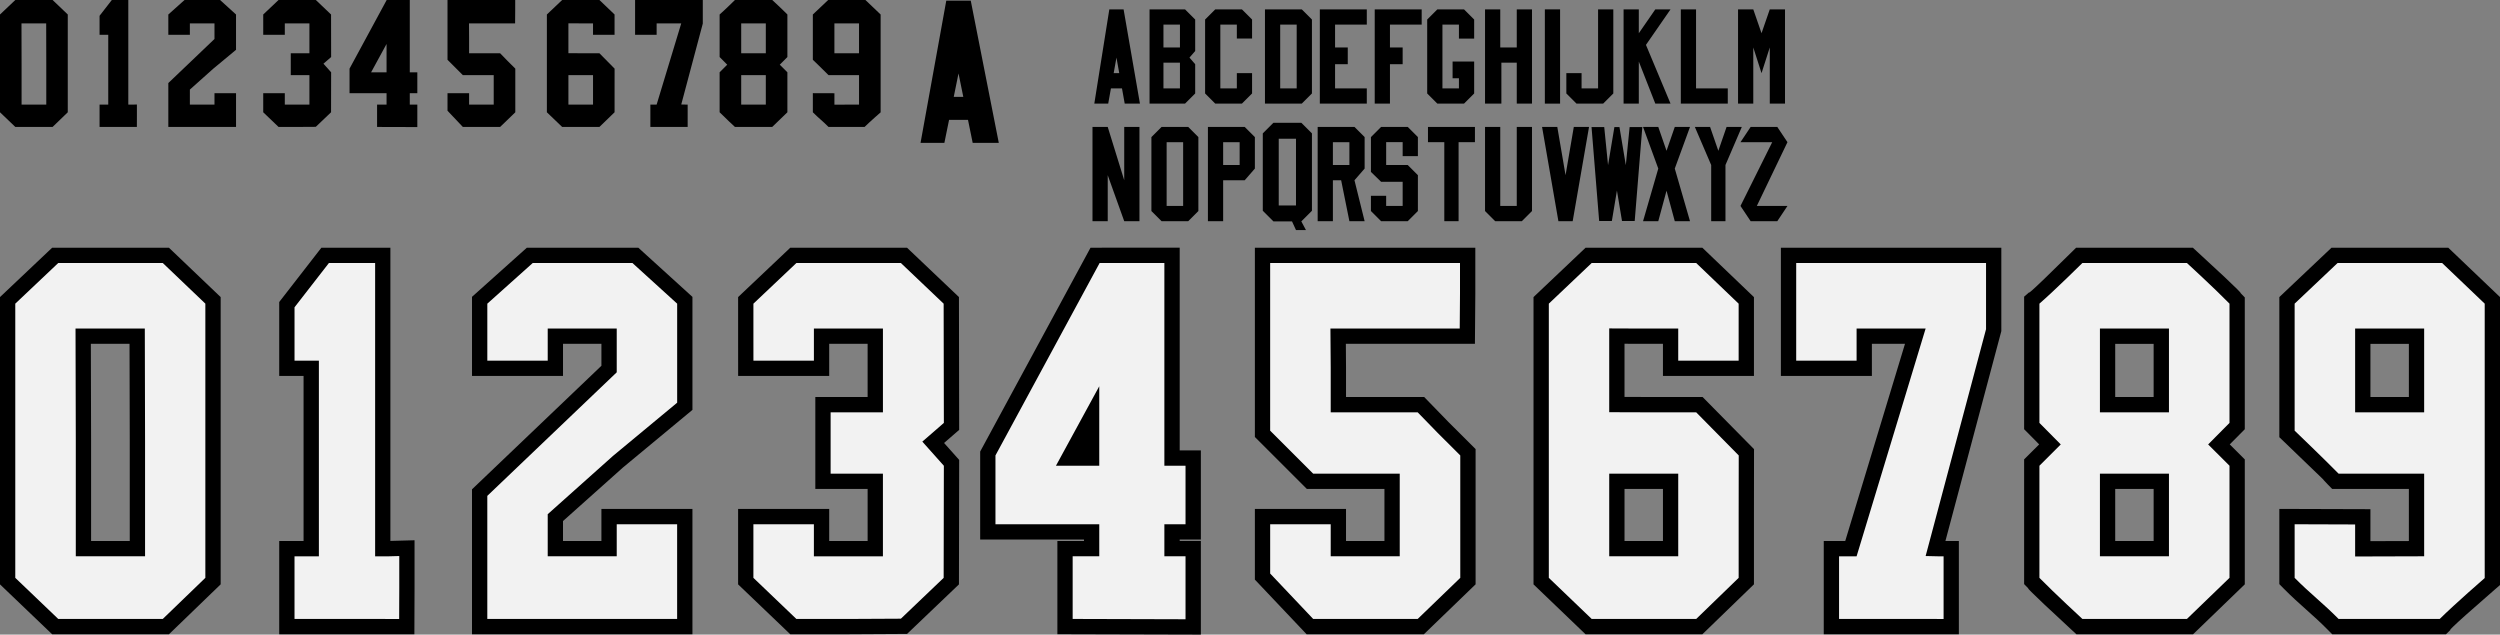 <?xml version="1.0" encoding="UTF-8" standalone="no"?>
<!-- Created with Inkscape (http://www.inkscape.org/) -->

<svg
   width="1969.514mm"
   height="499.945mm"
   viewBox="0 0 196.951 49.994"
   version="1.1"
   id="svg5"
   xml:space="preserve"
   xmlns="http://www.w3.org/2000/svg"
   xmlns:svg="http://www.w3.org/2000/svg"><rect x="0" y="0" width="196.951" height="49.994" fill="#808080" stroke="none"/><defs
     id="defs2" /><path
     id="path1260"
     style="fill:#000000;stroke-width:0.129"
     d="m 65.29,-7.5462477e-5 h 2.889 L 69.376,1.142 v 7.709 c 0,0 -0.821,0.712 -1.264,1.149 h -2.841 c -0.436,-0.443 -0.798,-0.712 -1.235,-1.155 v -1.506 l 1.7,0.006 v 0.9 l 1.939,-0.006 v -2.322 h -2.404 c -0.436,-0.443 -1.235,-1.208 -1.235,-1.208 V 1.142 L 65.243,-7.4462477e-5 Z M 65.735,1.841 l 1e-5,2.354 h 1.939 v -2.354 z" /><path
     id="path1262"
     style="fill:#000000;stroke-width:0.13"
     d="m 57.899,-7.5462477e-5 c 0,0 -0.774,0.765 -1.207,1.142 v 3.35 l 0.599,0.605 -0.599,0.599 v 3.149 c 0.425,0.434 1.207,1.155 1.207,1.155 h 2.936 l 1.196,-1.155 v -3.149 l -0.6,-0.599 0.6,-0.605 V 1.142 C 61.608,0.708 60.836,-7.5462477e-5 60.836,-7.5462477e-5 Z M 58.392,1.841 h 1.939 v 2.354 h -1.939 z m 0,4.076 h 1.939 v 2.322 h -1.939 z" /><path
     style="fill:#000000;stroke-width:0.133"
     d="m 52.766,10 h -1.529 v -0.867 -0.894 h 0.26 0.233 l 1.939,-6.398 h -0.92 -1.019 v 0.358 0.543 H 50.032 V 1.333 -7.5462477e-5 h 2.667 2.667 V 0.929 1.858 l -1.697,6.373 0.355,0.008 h 0.15 v 0.894 0.867 z"
     id="path1264" /><path
     id="path1266"
     style="display:inline;fill:#000000;stroke-width:0.133"
     d="M 44.287,-7.5462477e-5 43.083,1.142 v 3.848 3.855 l 1.204,1.155 h 1.453 1.483 l 1.193,-1.155 v -1.769 l 0.002,-1.67 -1.195,-1.211 h -1.236 l -1.208,-0.004 v -1.262 -1.092 l 0.97,0.004 h 0.969 v 0.358 0.543 h 1.697 v -0.772 -0.829 L 47.223,-7.5462477e-5 H 45.759 Z M 44.78,5.918 h 0.97 0.969 v 1.149 1.173 h -0.969 -0.97 v -1.173 z" /><path
     style="fill:#000000;stroke-width:0.133"
     d="m 37.912,10 h -1.449 l -1.208,-1.276 v -0.695 -0.689 h 0.867 0.834 v 0.46 0.44 h 0.966 0.973 v -1.173 -1.149 h -1.212 -1.22 L 35.255,4.71 V 2.295 -7.5462477e-5 h 2.667 0.371 2.295 V 0.867 l -0.008,0.975 h -1.8 -1.832 l 0.008,1.092 v 1.262 h 1.204 1.24 l 0.56,0.576 0.636,0.635 v 3.439 l -1.196,1.155 z"
     id="path1268" /><path
     id="path1270"
     style="fill:#000000;stroke-width:0.133"
     d="M 30.463,-6.3462477e-5 27.537,5.406 v 0.992 0.942 h 1.469 1.447 v 0.46 0.44 h -0.747 v 0.894 0.867 l 3.171,0.009 V 9.088 8.24 l -0.594,3.8e-5 v -0.44 -0.46 l 0.594,-3.8e-5 v -0.919 -0.725 l -0.594,3.8e-5 V 2.8 -3.7462477e-5 h -0.848 z M 30.453,3.463 v 2.233 h -0.581 -0.636 z" /><path
     style="fill:#000000;stroke-width:0.133"
     d="m 23.394,10 h -1.45 l -1.207,-1.155 v -0.816 -0.689 h 0.867 0.833 v 0.46 0.44 h 0.967 0.972 v -1.173 -1.149 h -0.572 -0.897 v -0.918 -0.805 h 0.936 0.533 v -1.262 -1.092 h -0.933 -1.006 v 0.358 0.543 h -1.699 l -5.96e-4,-0.781 v -0.82 l 1.207,-1.142 h 1.469 1.467 L 26.081,1.142 l 0.006,3.35 -0.605,0.525 0.605,0.678 -0.006,3.149 -1.202,1.147 z"
     id="path1272" /><path
     style="fill:#000000;stroke-width:0.133"
     d="m 15.928,10 h -2.667 v -1.853 -1.605 l 3.636,-3.471 v -0.625 -0.604 h -0.969 -0.97 v 0.358 0.543 h -0.83 -0.867 V 1.962 1.142 L 14.537,-7.5462477e-5 h 1.4 1.4 L 18.594,1.142 v 1.415 1.367 l -1.8,1.493 -1.836,1.64 v 0.574 0.609 h 0.97 0.969 v -0.44 -0.46 h 0.831 0.867 v 1.327 1.333 z"
     id="path1274" /><path
     style="fill:#000000;stroke-width:0.133"
     d="m 7.844,10 v -0.867 -0.894 h 0.262 0.422 v -2.84 -2.657 H 7.844 V 1.888 1.244 L 8.81,-7.5462477e-5 h 0.647 0.651 V 4.133 8.24 h 0.398 l 0.28,-0.008 v 0.894 l -0.003,0.874 z"
     id="path1276" /><path
     id="path1211"
     style="fill:#000000;stroke-width:0.133"
     d="M 1.207,-7.5462477e-5 -4.4231415e-8,1.142 v 3.848 3.855 L 1.207,10 h 1.43 1.506 l 1.196,-1.155 v -3.836 -3.868 L 4.144,-7.5462477e-5 H 2.656 Z M 1.693,1.841 h 0.947 0.999 l 0.007,3.158 v 3.24 h -0.999 -0.947 v -3.24 z" /><path
     id="path3386"
     style="fill:#000000;stroke-width:0.383"
     d="m 183.677,19.514 -4.11,3.889 v 11.039 l 0.371,0.356 c 4.428,4.243 2.517,2.426 3.439,3.361 l 0.354,0.36 h 6.041 v 4.103 l -3.029,0.009 v -2.518 l -7.176,-0.022 v 5.925 l 0.347,0.353 c 1.256,1.272 2.27,2.027 3.463,3.237 l 0.354,0.36 h 8.966 l 0.353,-0.347 c 0,0 -0.549,0.33 3.487,-3.171 l 0.415,-0.36 V 23.405 l -4.077,-3.891 h -8.584 z m 3.066,7.573 h 3.029 v 4.19 h -3.029 z" /><path
     id="path3388"
     style="fill:#000000;stroke-width:0.385"
     d="m 163.557,19.514 -0.353,0.349 c -3.852,3.808 -3.33,3.149 -3.33,3.149 L 159.461,23.372 v 10.441 l 1.185,1.196 -1.185,1.181 v 9.825 l 0.343,0.351 c 0,0 -0.535,-0.374 3.429,3.282 l 0.347,0.319 h 9.192 l 4.073,-3.933 v -9.843 l -1.185,-1.181 1.185,-1.196 V 23.431 l -0.343,-0.353 c 0,0 0.467,0.301 -3.403,-3.247 l -0.345,-0.317 z m 3.08,7.573 h 3.027 v 4.19 h -3.027 z m 0,11.432 h 3.027 v 4.099 h -3.027 z" /><path
     style="fill:#000000;stroke-width:0.396"
     d="m 140.299,19.514 v 4.943 5.159 h 7.169 v -2.529 h 1.652 0.956 l -4.707,15.532 h -1.693 v 3.712 3.636 h 5.493 l 5.151,-0.002 v -3.634 -3.712 h -1.059 l 4.404,-16.532 v -2.763 -3.81 h -8.684 z"
     id="path3390" /><path
     id="path3392"
     style="display:inline;fill:#000000;stroke-width:0.396"
     d="m 124.914,19.514 -4.103,3.889 v 11.309 11.325 l 4.097,3.929 h 4.561 4.646 l 4.062,-3.933 v -5.469 l 0.006,-5.181 -4.051,-4.107 h -3.965 l -2.187,-0.007 v -2.337 -1.851 l 1.515,0.006 h 1.513 v 2.529 h 7.169 v -3.368 -2.841 l -4.066,-3.893 h -4.588 z m 3.066,19.005 h 1.515 1.513 v 2.015 2.084 h -1.513 -1.515 v -2.084 z" /><path
     style="fill:#000000;stroke-width:0.396"
     d="m 98.86,19.514 v 7.641 7.272 l 4.096,4.092 h 3.918 2.193 v 2.015 2.084 h -1.525 -1.502 v -0.028 -2.495 h -3.544 -3.636 v 3.138 2.429 l 4.075,4.304 h 4.581 4.659 l 4.073,-3.933 v -10.655 l -2.126,-2.121 -0.002,-0.002 -0.011,-0.011 -1.912,-1.968 h -3.985 -2.172 V 28.935 l -0.013,-1.848 h 3.924 6.244 l 0.031,-3.933 v -3.64 h -7.643 -1.041 z"
     id="path3394" /><path
     id="path3396"
     style="fill:#000000;stroke-width:0.396"
     d="m 85.912,19.514 -8.693,16.059 v 3.086 3.846 h 5.325 2.852 v 0.085 0.028 h -2.095 v 3.712 3.632 l 11.303,0.031 v -3.793 -3.583 h -1.667 v -0.028 -0.085 h 1.667 v -3.782 -3.239 h -1.667 v -6.914 -9.057 h -3.583 z" /><path
     style="fill:#000000;stroke-width:0.396"
     d="m 62.259,19.514 -4.11,3.889 v 2.818 l 0.002,3.394 h 7.174 v -2.529 h 1.615 1.412 v 1.857 2.333 h -0.29 -3.83 v 3.463 3.78 h 3.721 0.399 v 2.015 2.084 h -1.521 -1.506 v -0.028 -2.495 h -3.542 -3.634 v 3.138 2.804 l 4.107,3.929 h 4.557 l 4.646,-0.026 4.088,-3.902 0.018,-9.806 -1.19,-1.334 1.19,-1.034 -0.018,-10.461 -4.092,-3.889 h -4.596 z"
     id="path3398" /><path
     style="fill:#000000;stroke-width:0.396"
     d="m 41.506,19.514 -4.321,3.869 v 2.837 3.396 h 3.636 3.533 v -2.529 h 1.513 1.513 v 0.491 1.237 l -10.196,9.734 v 5.015 6.403 h 8.682 8.684 v -4.945 -4.926 h -3.636 -3.535 v 2.495 0.028 h -1.513 -1.513 v -0.502 -1.069 l 4.714,-4.21 0.002,-0.002 5.482,-4.546 v -4.4 -4.502 l -4.264,-3.874 h -4.393 z"
     id="path3400" /><path
     style="fill:#000000;stroke-width:0.396"
     d="m 25.319,19.514 -3.322,4.278 v 2.222 3.601 h 1.918 v 6.246 6.757 h -1.918 v 3.712 3.636 h 10.648 l 0.013,-3.658 v -3.747 l -1.903,0.053 V 32.309 19.514 h -3.029 z"
     id="path3402" /><path
     id="path3404"
     style="fill:#000000;stroke-width:0.396"
     d="M 4.11,19.514 -4.4231415e-8,23.403 v 11.309 11.325 L 4.107,49.967 h 4.492 4.712 l 4.073,-3.933 V 34.767 23.405 l -4.077,-3.891 H 8.653 Z m 3.047,7.573 h 1.449 1.598 l 0.018,7.652 v 7.879 H 8.627 7.176 v -7.881 z" /><path
     id="path1364"
     style="fill:#f2f2f2;stroke-width:0.383"
     d="m 184.29,20.719 h 8.101 l 3.355,3.203 v 21.617 c 0,0 -2.303,1.997 -3.544,3.222 h -7.968 c -1.224,-1.242 -2.237,-1.997 -3.462,-3.238 v -4.222 l 4.766,0.016 v 2.523 l 5.438,-0.016 v -6.51 h -6.742 c -1.224,-1.242 -3.462,-3.387 -3.462,-3.387 V 23.921 l 3.385,-3.203 z m 1.248,5.164 3e-5,6.6 h 5.438 V 25.883 Z" /><path
     id="path1366"
     style="fill:#f2f2f2;stroke-width:0.385"
     d="m 164.052,20.719 c 0,0 -2.171,2.146 -3.385,3.203 v 9.394 l 1.681,1.697 -1.681,1.678 v 8.832 c 1.192,1.217 3.385,3.238 3.385,3.238 h 8.234 l 3.355,-3.238 v -8.832 l -1.682,-1.678 1.682,-1.697 v -9.394 c -1.191,-1.218 -3.355,-3.203 -3.355,-3.203 z m 1.381,5.164 h 5.438 v 6.6 h -5.438 z m 0,11.431 h 5.438 v 6.51 h -5.438 z" /><path
     style="fill:#f2f2f2;stroke-width:0.396"
     d="m 149.169,48.761 h -4.287 v -2.43 -2.506 h 0.728 0.653 l 5.438,-17.941 h -2.581 -2.857 v 1.005 1.523 h -4.758 v -3.953 -3.739 h 7.478 7.478 v 2.606 2.606 l -4.759,17.871 0.995,0.023 h 0.42 v 2.506 2.43 z"
     id="path1368" /><path
     id="path1370"
     style="display:inline;fill:#f2f2f2;stroke-width:0.396"
     d="m 125.394,20.719 -3.377,3.203 v 10.791 10.81 l 3.377,3.238 h 4.074 4.16 l 3.344,-3.238 v -4.96 l 0.006,-4.683 -3.35,-3.396 h -3.465 l -3.388,-0.011 v -3.538 -3.062 l 2.719,0.011 h 2.718 v 1.005 1.523 h 4.759 v -2.164 -2.325 l -3.344,-3.203 h -4.107 z m 1.381,16.595 h 2.719 2.718 v 3.221 3.289 h -2.718 -2.719 v -3.289 z" /><path
     style="fill:#f2f2f2;stroke-width:0.396"
     d="m 107.516,48.761 h -4.062 l -3.389,-3.578 v -1.95 -1.932 h 2.43 2.339 v 1.291 1.233 h 2.708 2.73 v -3.289 -3.221 h -3.398 -3.421 l -3.389,-3.387 v -6.771 -6.437 h 7.478 1.041 6.437 v 2.43 l -0.022,2.734 h -5.048 -5.138 l 0.022,3.062 v 3.538 h 3.376 3.477 l 1.571,1.616 1.784,1.781 v 9.643 l -3.355,3.238 z"
     id="path1372" /><path
     id="path1374"
     style="fill:#f2f2f2;stroke-width:0.396"
     d="m 86.629,20.719 -8.206,15.16 v 2.781 2.64 h 4.121 4.057 v 1.291 1.233 h -2.096 v 2.506 2.43 l 8.892,0.025 v -2.583 -2.378 l -1.667,1.1e-4 v -1.233 -1.291 l 1.667,-1.1e-4 v -2.576 -2.034 l -1.667,1e-4 v -8.12 -7.852 h -2.377 z m -0.029,9.711 v 6.261 h -1.629 -1.783 z" /><path
     style="fill:#f2f2f2;stroke-width:0.396"
     d="m 66.804,48.761 h -4.066 l -3.385,-3.238 v -2.29 -1.932 h 2.43 2.336 v 1.291 1.233 h 2.712 2.726 v -3.289 -3.221 h -1.604 -2.516 v -2.574 -2.257 h 2.625 1.496 v -3.538 -3.062 h -2.617 -2.821 v 1.005 1.523 h -4.764 l -0.002,-2.191 v -2.298 l 3.385,-3.203 h 4.12 4.114 l 3.368,3.203 0.017,9.394 -1.697,1.473 1.697,1.902 -0.016,8.831 -3.369,3.216 z"
     id="path1376" /><path
     style="fill:#f2f2f2;stroke-width:0.396"
     d="m 45.868,48.761 h -7.478 v -5.197 -4.499 l 10.196,-9.734 v -1.753 -1.695 h -2.718 -2.719 v 1.005 1.523 h -2.328 -2.43 v -2.191 -2.298 l 3.578,-3.203 h 3.927 3.927 l 3.524,3.203 v 3.969 3.833 l -5.048,4.186 -5.15,4.599 v 1.609 1.706 h 2.719 2.718 v -1.233 -1.291 h 2.329 2.43 v 3.721 3.739 z"
     id="path1378" /><path
     style="fill:#f2f2f2;stroke-width:0.396"
     d="m 23.202,48.761 v -2.43 -2.506 h 0.736 1.184 v -7.963 -7.451 h -1.919 v -2.396 -1.808 l 2.709,-3.488 h 1.816 1.825 v 11.591 11.515 h 1.117 l 0.785,-0.021 v 2.506 l -0.009,2.452 z"
     id="path1380" /><path
     id="path1382"
     style="fill:#f2f2f2;stroke-width:0.396"
     d="m 4.589,20.719 -3.385,3.203 v 10.791 10.81 l 3.385,3.238 h 4.01 4.224 l 3.355,-3.238 V 34.767 23.921 L 12.824,20.719 H 8.653 Z m 1.361,5.164 h 2.656 2.802 l 0.02,8.857 v 9.084 H 8.626 5.971 v -9.084 z" /><path
     id="path418"
     style="fill:#000000;stroke-width:0.265;paint-order:stroke fill markers"
     d="m 91.508,10 -0.8,0.8 v 5.825 l 0.8,0.8 h 2.1 l 0.8,-0.8 v -5.825 l -0.8,-0.8 z m 0.4,1.2 h 1.3 v 5.025 h -1.3 z" /><path
     id="path817"
     style="fill:#000000;stroke-width:0.265;paint-order:stroke fill markers"
     d="M 99.654,0.738 V 8.163 h 2.9 l 0.8,-0.8 v -5.825 l -0.8,-0.8 z m 1.2,1.2 h 1.3 v 5.025 h -1.3 z" /><path
     style="fill:#000000;stroke-width:0.265;paint-order:stroke fill markers"
     d="m 94.938,7.363 v -5.825 l 0.8,-0.8 h 2.1 l 0.8,0.8 v 1.5 h -1.2 v -1.1 h -1.3 v 5.025 h 1.3 v -1.2 h 1.2 v 1.6 l -0.8,0.8 h -2.1 z"
     id="path815" /><path
     id="path1788"
     style="fill:#000000;stroke-width:0.265;paint-order:stroke fill markers"
     d="M 90.562,0.738 V 8.163 h 2.795 l 0.8,-0.8 v -2.305 l -0.45,-0.52 0.45,-0.52 v -2.48 l -0.8,-0.8 z m 1.095,1.2 h 1.3 v 1.8 h -1.3 z m 0,3 h 1.3 v 2.025 h -1.3 z" /><path
     id="path1771"
     style="fill:#000000;stroke-width:0.265;paint-order:stroke fill markers"
     d="m 87.393,0.738 -1.183,7.425 h 1.095 l 0.215,-1.2 h 0.87 l 0.215,1.2 h 1.2 l -1.288,-7.425 z m 0.562,3.8 0.22,1.225 h -0.439 z" /><path
     style="fill:#000000;stroke-width:0.265;paint-order:stroke fill markers"
     d="M 108.301,8.163 V 0.738 h 3.7 V 1.938 h -2.5 v 1.8 h 1 v 1.32 h -1 v 3.105 z"
     id="path1124" /><path
     style="fill:#000000;stroke-width:0.265;paint-order:stroke fill markers"
     d="M 103.977,8.163 V 0.738 h 3.7 V 1.938 h -2.5 v 1.8 h 1 v 1.32 h -1 v 1.905 h 2.5 v 1.2 z"
     id="path1126" /><path
     id="path1273"
     style="fill:#000000;stroke-width:0.265;paint-order:stroke fill markers"
     d="m 113.235,0.738 -0.8,0.8 v 5.825 l 0.8,0.8 h 2.1 l 0.8,-0.8 v -1.2 -1.105 -0.21 h -1.7 v 1.315 h 0.5 v 0.8 h -1.3 v -5.025 h 1.3 v 1.1 h 1.2 v -1.5 l -0.8,-0.8 z" /><path
     style="fill:#000000;stroke-width:0.265;paint-order:stroke fill markers"
     d="M 116.991,8.163 V 0.738 h 1.2 V 3.738 h 1.3 V 0.738 h 1.2 V 8.163 h -1.2 v -3.225 h -1.212 v 3.225 z"
     id="path1546" /><path
     style="fill:#000000;stroke-width:0.265;paint-order:stroke fill markers"
     d="m 121.704,0.738 h 1.2 V 8.163 h -1.2 z"
     id="path1548" /><path
     style="fill:#000000;stroke-width:0.265;paint-order:stroke fill markers"
     d="m 123.397,5.763 v 1.6 l 0.8,0.8 h 2.1 l 0.8,-0.8 V 0.738 h -1.2 V 6.963 h -1.3 v -1.2 z"
     id="path1701" /><path
     style="fill:#000000;stroke-width:0.265;paint-order:stroke fill markers"
     d="M 127.906,8.163 V 0.738 h 1.2 V 2.618 l 1.3,-1.88 h 1.2 l -1.937,2.798 1.937,4.627 h -1.2 l -1.3,-3.315 v 3.315 h -1.2 v 0 0"
     id="path1705" /><path
     style="fill:#000000;stroke-width:0.265;paint-order:stroke fill markers"
     d="M 132.415,8.163 V 0.738 h 1.2 V 6.963 h 2.5 v 1.2 z"
     id="path1772" /><path
     style="fill:#000000;stroke-width:0.265;paint-order:stroke fill markers"
     d="M 136.924,8.163 V 0.738 h 1.2 l 0.65,1.88 0.65,-1.88 h 1.2 V 8.163 h -1.2 v -4.425 l -0.65,2.025 -0.65,-2.025 v 4.425 z"
     id="path1774" /><path
     style="fill:#000000;stroke-width:0.265;paint-order:stroke fill markers"
     d="M 86.067,17.425 V 10 h 1.2 l 1.3,4.2 V 10 h 1.2 v 7.425 h -1.2 l -1.3,-3.625 v 3.625 z"
     id="path1776" /><path
     id="path1935"
     style="fill:#000000;stroke-width:0.265;paint-order:stroke fill markers"
     d="m 95.16,10 v 7.425 h 1.2 v -3.225 h 1.7 l 0.8,-0.92 v -2.48 l -0.8,-0.8 z m 1.2,1.2 h 1.3 v 1.8 h -1.3 z" /><path
     id="path1942"
     style="fill:#000000;stroke-width:0.277;paint-order:stroke fill markers"
     d="m 100.32,9.672 -0.837,0.837 v 6.094 l 0.837,0.837 h 1.465 l 0.314,0.685 h 0.785 l -0.366,-0.685 0.837,-0.837 v -6.094 l -0.837,-0.837 z m 0.419,1.255 h 1.36 v 5.257 h -1.36 z" /><path
     id="path2107"
     style="fill:#000000;stroke-width:0.265;paint-order:stroke fill markers"
     d="m 103.806,10 v 7.425 h 1.2 l -5e-5,-3.225 h 0.65 l 0.65,3.225 h 1.2 l -0.8,-3.225 0.8,-0.92 v -2.48 l -0.8,-0.8 z m 1.2,1.2 h 1.3 v 1.8 h -1.3 z" /><path
     id="path2273"
     style="fill:#000000;stroke-width:0.265;paint-order:stroke fill markers"
     d="m 108.802,10 -0.8,0.8 v 2.741 l 0.8,0.779 h 1.7 v 1.905 h -1.3 l -10e-6,-0.8 h -1.2 l 3e-5,1.2 0.8,0.8 h 2.1 l 0.8,-0.8 -10e-6,-2.825 -0.8,-0.8 h -1.7 l 10e-6,-1.8 h 1.3 v 1.1 h 1.2 v -1.5 l -0.8,-0.8 z" /><path
     style="fill:#000000;stroke-width:0.265;paint-order:stroke fill markers"
     d="m 112.496,10 h 3.7 v 1.2 h -1.288 v 6.225 h -1.125 v -6.225 h -1.287 z"
     id="path2440" /><path
     style="fill:#000000;stroke-width:0.265;paint-order:stroke fill markers"
     d="M 116.991,16.625 V 10 h 1.2 v 6.225 h 1.3 V 10 h 1.2 v 6.625 l -0.8,0.8 h -2.1 z"
     id="path2605" /><path
     style="fill:#000000;stroke-width:0.265;paint-order:stroke fill markers"
     d="m 121.485,10 h 1.2 l 0.65,3.8 0.65,-3.8 h 1.2 l -1.288,7.425 h -1.125 z"
     id="path2607" /><path
     style="fill:#000000;stroke-width:0.265;paint-order:stroke fill markers"
     d="m 129.44,10 h 1.2 l 0.65,1.88 0.65,-1.88 h 1.2 l -1.2,3.28 1.2,4.145 h -1.2 l -0.65,-2.4 -0.65,2.4 h -1.2 l 1.2,-4.145 z"
     id="path3108" /><path
     style="fill:#000000;stroke-width:0.265;paint-order:stroke fill markers"
     d="m 133.521,10 h 1.2 l 0.65,1.88 0.65,-1.88 h 1.2 l -1.288,3 v 4.425 h -1.125 v -4.425 z"
     id="path3110" /><path
     style="fill:#000000;stroke-width:0.265;paint-order:stroke fill markers"
     d="m 125.382,10.012 h 1 l 0.3,3 0.5,-3 h 0.4 l 0.5,3 0.3,-3 h 1 l -0.6,7.4 h -1 l -0.4,-2.4 -0.4,2.4 h -1 z"
     id="path495" /><path
     style="fill:#000000;stroke-width:0.265;paint-order:stroke fill markers"
     d="m 137.116,11.2 0.8,-1.2 h 2.1 l 0.8,1.2 -2.413,5.025 h 2.413 l -0.8,1.2 h -2.1 l -0.8,-1.2 2.5,-5.025 z"
     id="path3279" /><path
     id="path1771-8"
     style="fill:#000000;stroke-width:0.335;paint-order:stroke fill markers"
     d="M 74.548,0.053 72.521,11.253 h 1.878 l 0.369,-1.81 h 1.491 l 0.369,1.81 h 2.057 L 76.477,0.053 Z m 0.964,5.732 0.377,1.848 h -0.753 z" /></svg>
